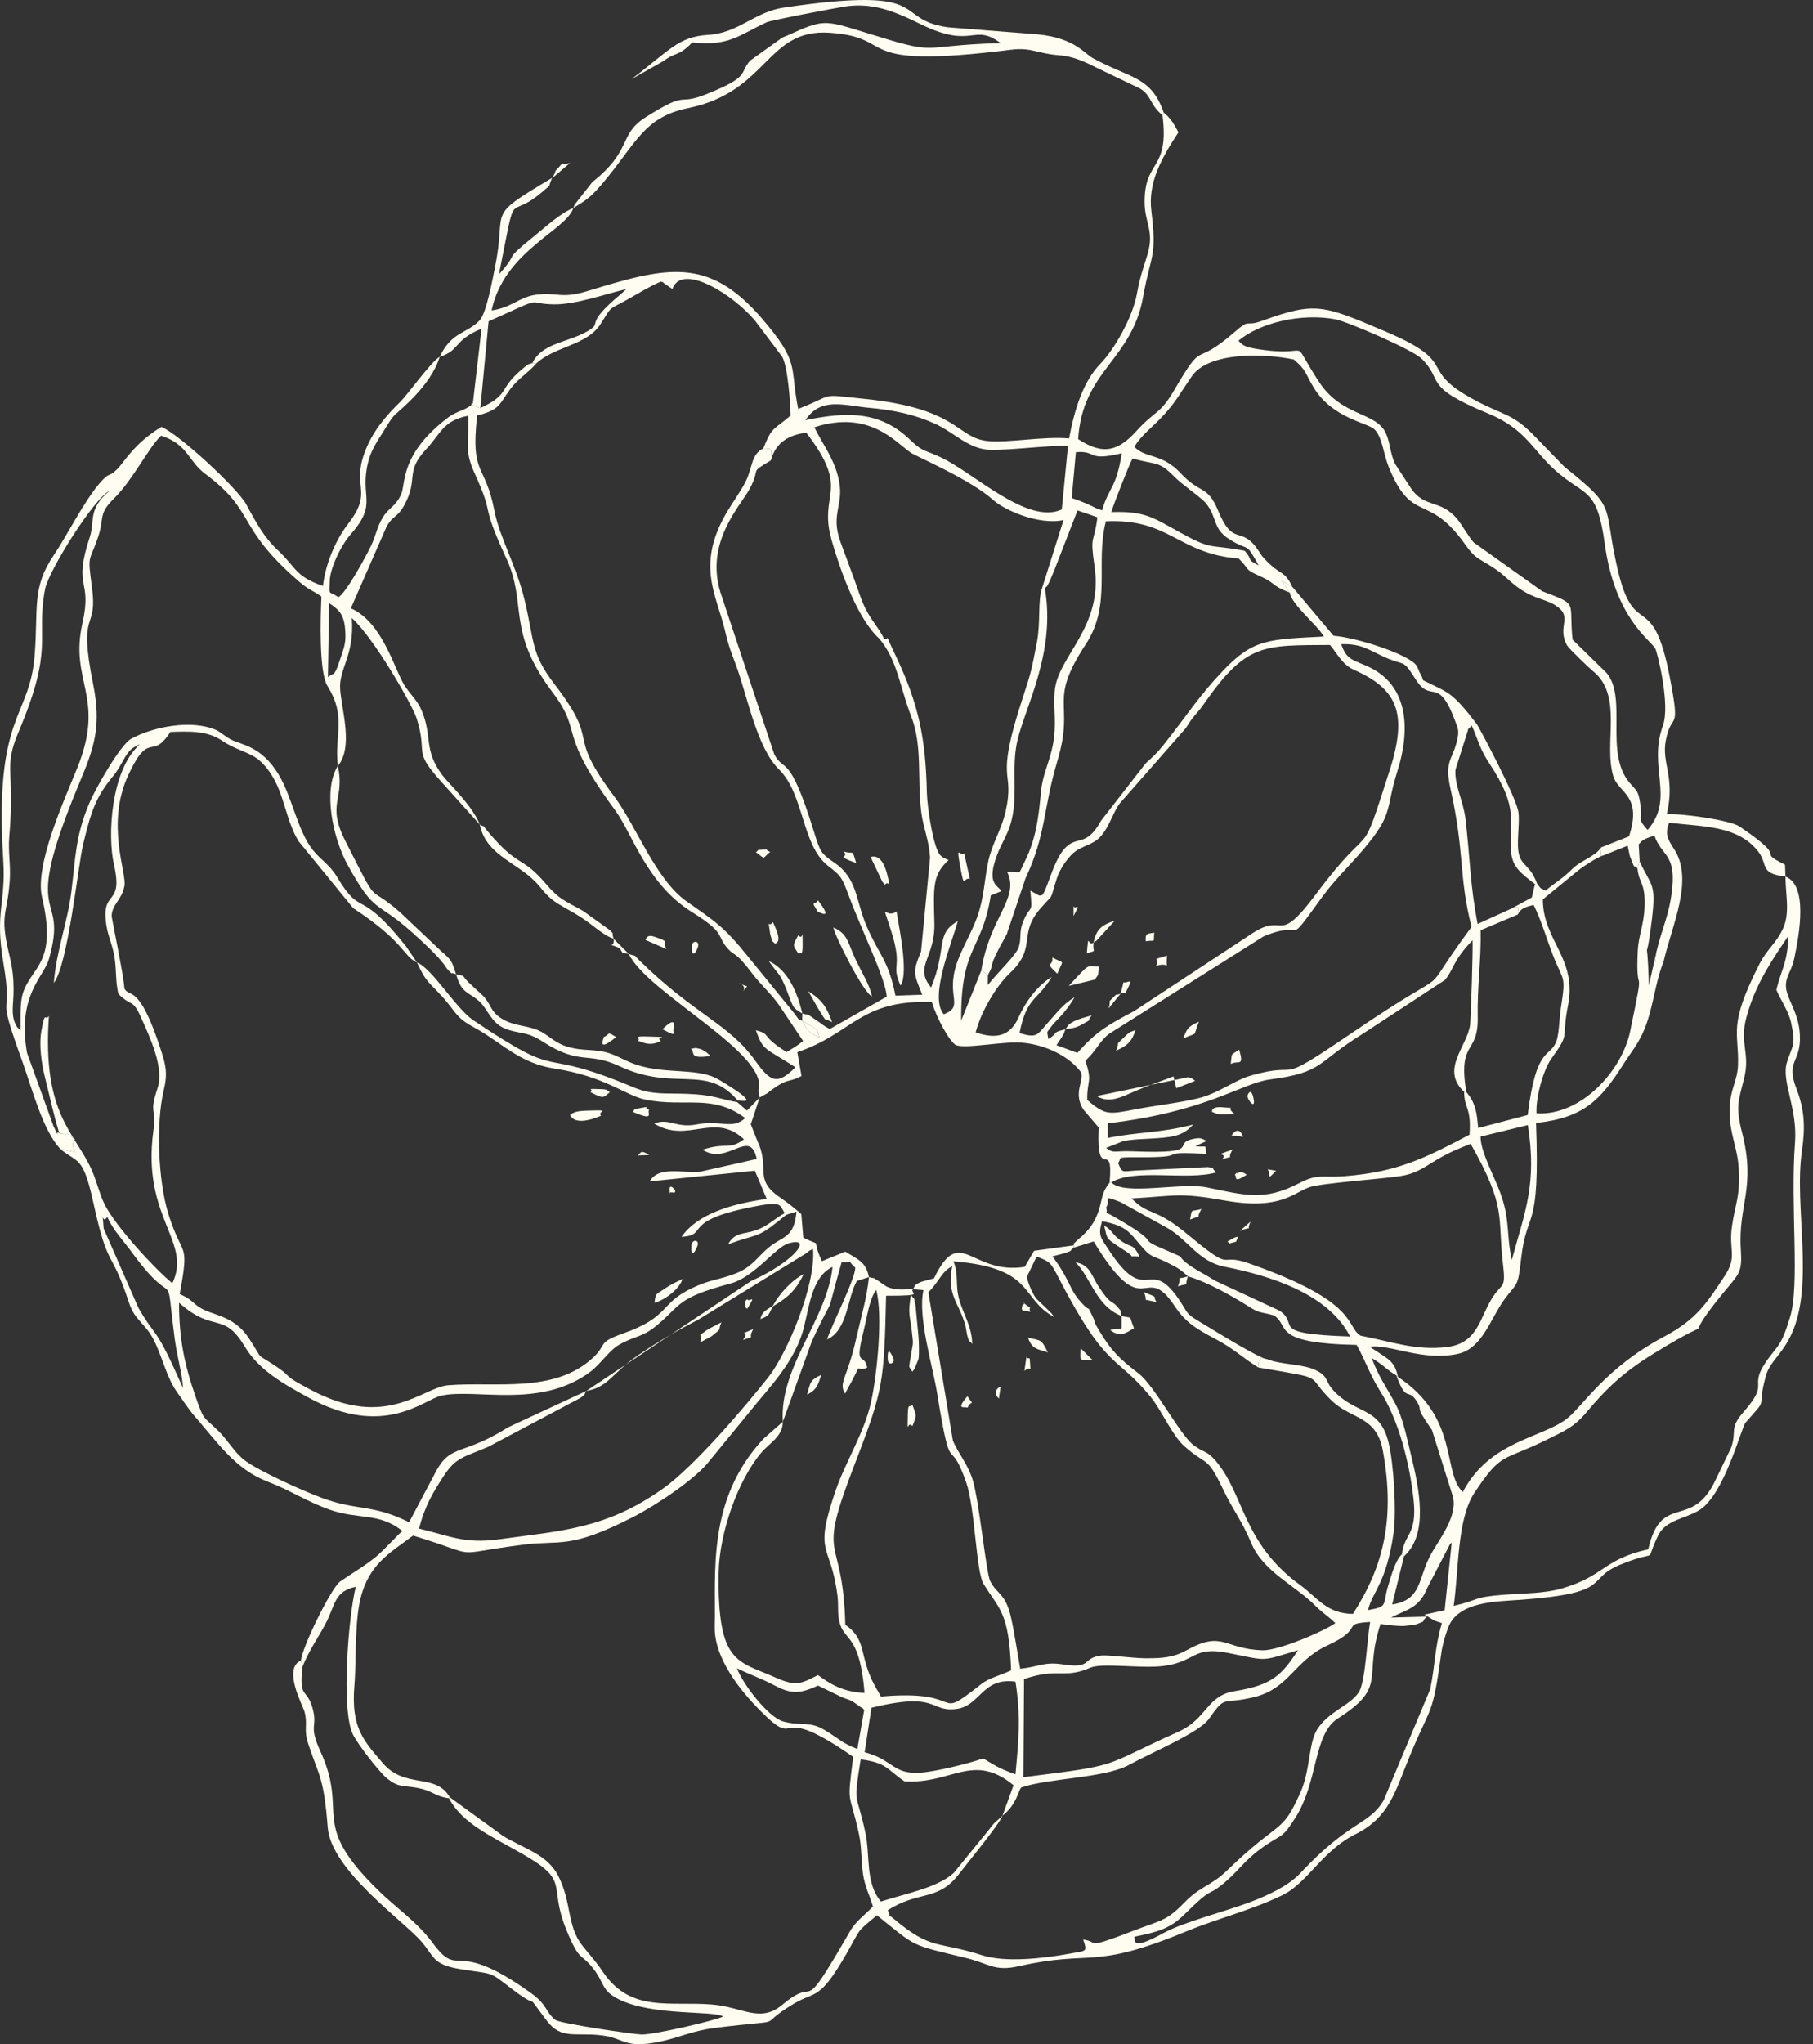 <svg width="197" height="222" viewBox="0 0 197 222" fill="none" xmlns="http://www.w3.org/2000/svg">
<rect x="0" y="0" width="197" height="222" fill="#333333" stroke="none"/>
<path fill-rule="evenodd" clip-rule="evenodd" d="M108.928 197.189L108.039 197.992C107.685 198.379 107.818 198.27 107.464 198.7L103.631 203.408C101.818 205.055 98.16 205.699 95.72 206.51C93.982 204.438 94.594 201.593 94.014 198.939C93.017 194.381 92.706 196.236 93.523 191.072C96.391 191.432 96.382 192.187 98.283 193.457C103.45 193.777 105.71 190.264 110.132 193.876L108.928 197.189ZM94.692 185.461C101.943 183.69 100.969 185.885 103.787 185.612C106.566 185.343 106.646 182.122 110.34 182.63C110.941 186.414 110.676 189.054 110.341 192.691C108.534 192.055 108.221 191.784 106.827 190.968C105.373 191.497 101.669 192.403 99.987 192.52C97.036 192.726 97.049 191.1 93.952 190.297L94.692 185.461ZM93.161 189.935C91.585 189.366 91.117 188.795 89.641 187.902C87.906 186.851 87.111 187.502 85.096 186.949C83.516 186.516 80.73 182.945 80.079 181.173C81.094 181.694 82.906 182.374 83.943 182.926C85.884 183.957 86.754 184.032 88.885 183.053L91.53 184.335C92.242 184.623 92.092 184.479 92.737 184.84L93.582 185.44C93.633 185.351 93.775 185.599 93.907 185.681L93.161 189.935ZM111.273 182.35C114.984 181.073 115.562 182.387 118.503 181.104C119.743 180.563 124.029 181.231 126.424 180.925C129.952 180.474 129.585 178.746 133.42 179.507C137.927 180.402 136.892 180.441 141.043 179.215C139.261 181.94 138.226 182.998 134.176 183.655C131.06 184.161 131.204 186.655 128.016 188.083C119.429 191.927 122.234 191.634 111.202 193.003L111.273 182.35ZM108.928 197.189C110.534 195.919 110.643 194.395 110.987 194.112C114.029 193.089 120.001 193.116 122.651 191.682C125.336 190.228 130.295 188.163 131.341 186.694C133.277 183.976 132.603 185.181 136.228 184.317C140.082 183.4 140.624 180.361 144.245 178.691C148.435 176.759 145.542 176.356 148.881 176.147C148.532 178.051 148.376 182.676 147.645 183.779C146.664 185.26 144.393 185.828 143.124 187.814C142.186 189.284 142.382 192.231 141.332 194.597C139.221 199.358 139.233 197.415 133.29 203.175C131.585 204.828 130.442 204.814 128.667 206.646C126.721 208.653 126.13 208.538 123.132 209.687C122.273 210.016 121.001 210.518 119.975 210.833C118.405 211.315 119.085 210.821 117.7 210.642C118.153 211.992 118.126 211.826 116.236 212.167C113.267 212.703 109.218 213.146 106.7 212.336C101.842 210.773 101.247 211.826 97.23 208.479C96.001 207.455 97.015 208.489 96.455 207.463C99.817 205.284 101.895 206.537 104.187 203.538C105.031 202.435 108.577 198.136 108.928 197.189ZM151.148 175.671C152.918 174.755 154.206 174.662 155.101 172.419L157.502 167.806C157.54 167.632 157.674 167.625 157.743 167.534L156.978 174.874L154.785 175.349L155.872 176.003C155.953 176.043 156.543 176.219 156.673 176.277C155.87 179.041 155.992 180.499 155.412 183.437L150.36 195.491C148.754 198.241 146.742 197.599 141.269 203.449C140.031 204.773 137.886 205.794 135.845 206.569C133.24 207.559 128.565 208.745 126.413 209.935C122.556 212.068 123.485 210.491 123.231 210.335C125.811 209.823 127.154 209.434 128.671 207.933C131.958 204.679 131.02 206.13 132.952 204.542C134.495 203.273 135.134 202.153 136.929 200.822C139.306 199.06 139.173 199.911 140.769 197.385C143.258 193.444 142.695 188.331 145.362 186.63C150.882 183.109 148.068 182.255 150.005 176.368C150.762 176.464 151.604 176.596 152.478 176.586C152.667 176.584 153.788 176.454 153.94 176.393C155.243 175.87 154.214 176.302 155.051 175.568L151.148 175.671ZM99.205 140.006L100.348 140.105C99.68 142.938 101.364 148.429 101.825 151.281C103.431 161.214 103.065 155.452 105 161.033C105.942 163.751 106.061 170.671 106.86 171.987C108.594 174.838 109.629 174.982 109.867 181.403C108.665 181.964 107.47 182.225 106.625 182.891C101.188 187.175 105.347 183.392 95.72 184.247C95.658 184.119 95.514 183.854 95.461 183.77C93.119 179.992 94.438 178.258 91.851 176.453C91.581 165.998 88.554 170.183 92.903 158.927C96.022 150.856 96.061 150.06 96.284 140.719C100.779 140.725 98.781 140.462 99.205 140.006ZM135.984 167.624C137.284 170.695 140.711 172.157 142.911 174.371C143.815 175.281 144.469 175.613 145.093 176.277C143.816 177.186 138.876 179.283 137.171 179.224C132.962 179.08 132.911 177.038 128.98 179.194C127.452 180.031 126.308 180.1 124.357 180.088C123.18 180.08 120.373 179.714 119.692 179.79C117.508 180.034 118.757 181.264 115.53 180.761C113.437 180.435 112.938 181.007 110.855 181.229C110.579 179.688 110.254 177.476 109.881 175.767C109.271 172.971 108.349 173.213 107.587 171.689C107.163 170.84 106.399 163.046 105.702 160.753C105.173 159.013 104.166 157.912 103.543 156.471L100.875 140.332C102.062 139.197 102.282 138.088 103.472 137.511C102.788 140.673 104.319 141.576 104.925 144.074C104.983 144.314 105.05 144.883 105.11 145.065C105.44 146.073 105.135 145.321 105.649 145.955C105.579 143.994 104.719 142.821 104.247 141.204C103.753 139.509 104.215 138.452 103.601 136.978C112.539 137.701 110.811 141.047 114.567 143.04C114.23 142.601 114.353 142.717 113.915 142.29L112.602 141.031C112.161 140.427 111.79 139.526 111.557 138.709L112.639 136.468C114.164 137.041 114.169 137.115 115.107 138.921C120.31 148.943 121.26 147.101 125.015 151.686C126.189 153.12 127.371 155.873 128.646 157.017C131.221 159.327 131.067 157.914 132.902 161.751C134.05 164.151 134.877 165.008 135.984 167.624ZM157.958 174.399C158.513 170.577 158.312 164.996 160.197 162.141C163.194 157.601 163.264 158.739 168.041 156.366C170.041 155.373 171.032 154.987 172.379 153.381C174.591 150.747 176.4 149.028 179.667 147.012C187.987 141.878 181.787 147.053 187.214 140.45C188.989 138.29 189.322 138.232 189.159 135.712C188.842 130.794 190.835 129.003 189.282 122.961C188.567 120.18 188.885 119.614 189.515 117.102C190.192 114.4 189.007 113.354 189.748 110.54C190.7 106.924 192.616 104.16 194.321 101.642C194.225 104.595 193.627 105.073 193.017 107.496C193.557 108.767 194.345 109.778 194.629 111.108C195.168 113.637 194.747 113.486 194.165 115.381C193.533 117.44 195.33 120.326 195.045 124.073C194.516 131.036 195.609 139.618 194.487 143.1C194.028 144.523 193.757 145.524 192.895 146.576C189.202 151.084 192.796 149.531 189.435 153.364C187.863 155.158 188.741 155.343 188.108 157.211L186.457 160.627C183.853 166.316 180.525 161.945 179.098 168.253C174.153 169.361 174.402 171.14 169.712 172.508C167.812 173.062 165.645 173.023 163.497 173.184C159.917 173.45 160.824 173.751 157.958 174.399ZM151.895 149.532L151.723 149.365C152.857 152.463 152.976 150.62 153.952 152.204C154.714 153.441 153.517 152.339 155.594 155.289L157.841 162.432C158.495 164.627 156.334 167.196 155.421 168.919C154.058 171.489 154.503 173.755 151.274 174.248L152.556 169.016L152.332 168.794C151.616 169.477 151.25 170.891 150.866 172.116C150.176 174.32 150.948 174.456 148.648 174.858C149.124 172.848 150.647 171.961 151.427 166.465C151.752 164.177 151.448 158.929 150.876 156.64C149.946 152.926 147.675 153.59 145.322 151.44C143.752 150.006 144.572 149.531 142.85 148.75C141.646 148.205 139.807 148.207 138.288 147.814C137.262 147.542 136.734 147.037 136.734 148.513C144.503 149.85 141.634 149.145 144.683 152.094C146.855 154.194 149.563 153.716 150.261 157.546C151.604 164.916 150.356 170.077 147.007 175.274C144.114 175.231 143.17 173.509 141.293 172.15C135.004 167.595 135.236 162.355 132.115 158.671C131.073 157.442 130.887 157.862 129.654 156.909C128.162 155.756 125.48 150.515 123.718 149.159C121.63 147.554 120.758 146.717 119.418 144.479C118.697 143.275 119.186 143.932 118.741 143.009C118.045 141.565 118.53 142.514 117.787 141.763C116.024 139.979 116.637 139.553 114.36 136.442C114.695 136.356 115.693 136.108 115.82 136.057C116.7 135.702 116.071 135.982 116.654 135.501L116.651 135.251L112.361 135.839L111.348 137.582C105.481 138.495 104.358 132.887 101.492 138.821C101.098 138.954 100.246 139.147 100.092 139.215C99.222 139.601 99.5 139.575 99.205 140.006C98.269 140.007 97.384 140.18 96.368 139.738C96.31 139.712 95.34 139.039 95.338 139.038C94.455 138.536 95.5 138.987 94.417 138.695C94.219 140.869 93.539 143.105 93.028 145.397C92.069 149.703 91.084 150.122 91.821 151.348C94.195 147.1 92.485 149.238 94.23 148.529C93.913 146.761 92.773 148.775 93.851 144.493C94.257 142.882 94.441 141.137 95.205 140.083C95.958 142.744 95.306 149.222 94.667 152.184C93.934 155.589 91.892 158.681 90.771 161.956C88.343 169.05 90.277 167.478 91.001 173.312C91.143 174.454 90.942 175.378 91.306 176.467C91.879 178.183 93.437 177.7 93.944 183.853C91.567 183.758 90.138 182.834 88.885 181.917C87.083 182.812 86.55 183.208 84.258 182.178C80.183 180.349 77.914 180.782 78.094 170.72C78.168 166.56 80.145 160.773 82.743 157.736C83.612 156.722 85.069 155.983 85.064 154.4L82.958 156.253C76.749 162.921 77.81 170.862 77.662 176.617C77.571 180.131 80.551 183.726 82.695 185.866C87.141 190.303 83.74 184.537 92.709 190.802C92.007 196.319 92.275 194.323 93.329 199.16C93.644 200.607 93.567 202.027 93.766 203.465C93.96 204.871 94.491 205.813 94.85 207.036C94.013 207.949 93 208.631 92.389 209.691C86.576 219.774 89.164 214.23 85.037 217.698C82.579 219.763 80.743 217.967 77.361 217.692C72.761 217.317 68.554 218.614 65.53 214.172C64.61 212.82 64.12 212.36 63.269 211.281C61.581 209.142 62.127 206.541 60.642 203.692C59.433 201.373 57.048 200.833 54.669 199.389L48.871 195.181L48.79 195.297C50.189 197.996 53.401 199.426 56.63 201.258C62.127 204.377 59.481 204.579 61.554 209.612C62.978 213.067 63.058 212.062 64.34 213.633C65.755 215.365 65.268 216.154 67.256 217.136C70.965 218.968 77.509 218.323 78.574 218.997C77.797 219.414 71.099 220.978 69.715 220.948C68.821 220.928 60.825 219.756 60.336 219.361C59.259 218.491 59.509 217.747 57.688 216.441C49.044 210.239 50.088 215.179 46.964 210.938C45.385 208.795 43.072 207.198 41.29 205.476C33.386 197.842 38.001 197.159 34.812 190.193C33.461 187.243 34.562 187.643 33.959 185.499C33.317 183.219 32.464 184.628 32.875 180.978L32.709 180.333C30.679 181.193 32.899 185.19 33.087 185.889C33.466 187.292 32.969 187.8 33.484 189.359C34.685 192.995 35.17 192.907 35.612 198.479C35.98 203.113 43.903 208.654 45.783 210.847C47.231 212.537 46.995 213.349 50.026 213.847C53.791 214.466 53.014 214.002 55.595 215.979C59.181 218.727 56.636 215.779 59.414 219.454C60.992 221.543 62.548 220.689 65.408 221.045C67.872 221.351 67.835 222.506 71.598 221.745C73.932 221.273 75.106 220.552 77.736 220.227C86.35 219.162 81.697 220.341 86.226 217.625C88.647 216.173 88.97 217.385 91.952 212.219C93.606 209.353 92.947 209.927 95.293 208.005C99.745 211.577 98.821 211.135 105.013 212.647C107.52 213.259 108.014 214.137 110.749 213.52C118.77 211.71 118.57 214.008 128.811 209.787C132.443 208.29 135.941 207.472 139.357 205.812C142.093 204.481 143.656 201.003 147.265 199.207C151 197.348 151.569 194.603 153.223 190.615C155.539 185.026 155.637 186.556 156.61 179.548C156.743 178.593 157.037 177.606 157.356 176.765C158.449 173.879 162.617 173.935 165.357 173.731C175.447 172.981 172.14 171.516 176.096 169.905C180.615 168.064 178.517 170.142 180.179 166.74C181.01 165.039 183.146 164.946 184.681 163.982C187.384 162.285 189.216 155 189.679 154.48C192.368 151.453 190.773 153.403 191.882 149.412C192.311 147.869 193.642 147.104 194.658 144.901C197.189 139.417 194.916 131.014 195.795 125.012C196.165 122.485 196.104 120.57 195.206 118.251C193.985 115.095 195.72 115.488 195.574 112.395C195.444 109.64 193.864 108.304 194.074 106.717C194.189 105.853 194.7 105.321 194.96 104.098C195.535 101.386 196.463 96.152 194.011 95.196C193.989 96.996 194.544 99.124 193.738 100.85C192.973 102.489 192.01 103.053 191.166 104.719C187.754 111.455 188.947 111.971 188.852 115.62C188.799 117.642 187.723 118.493 187.974 121.583C188.139 123.616 188.844 124.868 188.941 127.14C189.066 130.045 188.566 130.663 188.202 133.111C187.802 135.803 188.815 136.403 187.428 138.525C185.413 141.609 184.27 143.324 180.82 145.158C174.317 148.615 171.899 152.873 170.157 154.148C167.332 156.216 161.798 156.559 158.947 162.042C156.695 159.916 158.599 153.964 151.895 149.532Z" fill="#FFFDF1"/>
<path fill-rule="evenodd" clip-rule="evenodd" d="M87.165 110.87C87.308 110.961 88.302 111.503 88.305 111.506C89.068 112.196 88.661 111.609 89.038 112.682C87.861 112.091 87.807 112.013 87.165 110.87ZM115.768 111.785C114.102 112.181 115.091 112.17 113.905 112.838C113.778 111.811 113.653 112.315 114.23 111.488C114.654 110.88 115.707 110.123 116.762 108.3C115.472 109.075 114.884 109.938 113.826 111.108C112.683 112.372 112.755 112.784 110.781 112.196C111.564 108.215 112.726 108.721 114.276 106.105C112.699 107.064 111.432 108.794 110.671 110.503C109.749 112.574 108.181 112.87 106.02 112.114C106.592 109.858 108.284 107.035 109.728 105.687C112.715 102.899 110.582 101.529 113.008 98.712C114.67 96.783 113.957 98.118 114.836 95.385C115.175 94.33 116.144 92.92 116.924 92.412C118.147 91.616 119.045 91.734 119.997 90.325C120.644 89.368 121.077 88.051 121.657 87.268L128.843 79.085C129.386 78.301 129.203 78.433 129.908 77.593C130.446 76.951 130.366 77.094 130.845 76.406C135.443 69.804 137.281 70.094 144.516 70.042C145.255 70.897 145.82 72.166 147.132 72.748C151.815 74.825 153.011 77.42 150.987 83.704C147.527 94.447 149.557 88.327 142.993 97.105C138.687 102.863 139.713 98.998 136.118 101.335L123.247 109.8C120.109 111.452 119.06 112.117 117.066 114.343L114.796 113.508C114.818 113.474 115.364 112.65 115.368 112.643C115.772 111.953 115.514 112.423 115.768 111.785ZM117.931 115.186C119.063 114.203 119.518 112.994 120.545 112.254L137.321 101.678C142.209 99.693 139.358 103.31 143.705 97.362C145.306 95.172 147.09 93.629 148.843 91.402C151.351 88.218 150.604 87.642 151.854 83.704C153.195 79.48 153.239 74.338 148.445 72.297C146.809 71.601 146.283 71.534 145.734 69.952C147.914 69.91 148.557 70.488 150.292 71.289C152.817 72.454 152.322 71.413 153.819 73.772C155.563 76.519 156.244 73.226 158.151 78.391C158.45 79.199 158.562 79.379 158.326 80.411C157.829 82.582 156.915 82.587 157.614 85.682C159.173 92.59 158.482 95.154 159.898 100.661C153.233 109.666 159.474 103.629 146.929 112.157C137.884 118.306 141.997 115.043 135.805 116.84C134.184 117.31 132.359 118.759 130.192 119.277C128.002 119.801 125.508 120.062 123.266 120.494C120.489 121.029 120.083 121.133 118.14 119.458C118.096 117.239 118.745 117.606 117.931 115.186ZM37.022 71.409C36.952 71.624 36.621 72.599 36.545 72.727C35.82 73.956 36.836 72.65 35.63 73.527L35.765 65.504C36.984 66.325 37.505 66.842 37.534 69.049C37.547 70.001 37.273 70.647 37.022 71.409ZM2.229 111.906C1.971 111.588 1.885 111.712 1.616 111.069C1.214 110.111 1.446 108.992 1.467 107.929C1.501 106.184 1.366 105.185 0.983 103.582C-0.073 99.17 0.816 99.403 1.063 95.546C1.169 93.909 0.867 92.48 1.008 90.848C1.637 83.581 0.343 83.458 1.991 79.554C5.957 70.16 3.876 69.562 4.887 64.024C5.256 62.004 10.229 54.086 11.925 53.291C9.51 55.273 10.334 56.562 9.762 58.299C7.857 64.091 10.084 62.733 8.95 67.725C7.519 74.031 11.527 75.668 8.387 83.423C6.976 86.908 3.752 93.966 4.565 97.425C6.278 104.72 3.391 104.946 2.479 107.9C2.137 109.007 2.26 110.622 2.229 111.906ZM6.539 124.767C9.553 125.436 7.214 125.02 8.141 123.732C6.411 122.53 8.186 123.475 6.446 123.068C5.95 122.664 6.62 123.95 5.815 122.308L2.933 114.333C1.842 108.058 4.751 106.142 5.319 104.15C7.564 96.274 1.895 101.089 8.666 84.934C10.237 81.187 11.042 78.872 10.116 74.282C8.418 65.861 10.662 68.749 9.985 63.738C9.492 60.086 9.697 61.149 10.652 58.343C11.396 56.158 10.604 55.884 12.425 54.095C14.417 52.137 16.149 48.61 17.504 47.311C20.428 48.255 20.441 50.085 22.311 51.474C27.897 55.622 25.541 57.133 32.455 63.125C33.57 64.091 33.921 64.083 34.924 64.781C34.824 67.133 34.649 72.994 35.579 74.492C37.685 77.885 36.314 79.714 36.707 83.184C38.409 81.162 37.142 77.19 36.964 74.893C36.786 72.594 38.53 71.269 38.228 67.119C40.628 69.27 44.83 76.594 45.279 78.037C46.522 82.036 44.786 81.38 47.891 84.831L52.133 89.543C51.354 87.508 48.721 85.055 48.089 84.216C45.961 81.393 47.048 80.065 45.794 77.106C45.342 76.041 44.565 75.428 43.894 74.334C42.831 72.599 41.53 67.539 38.123 66.066L42.007 57.183C42.696 55.958 43.168 56.247 43.93 54.861C45.533 51.945 43.914 51.323 46.357 48.728C47.866 47.125 48.141 45.661 50.886 45.151C50.988 47.961 50.415 48.85 51.526 51.294C53.946 56.614 51.977 54.047 55.017 60.638C57.342 65.683 54.952 68.443 60.071 75.229C63.437 79.691 60.377 79.215 66.878 88.05C68.698 90.523 70.269 95.976 75.148 99.027C79.047 101.465 77.718 101.527 79.129 103.07C79.898 103.912 79.849 103.235 81.704 105.68C82.708 107.004 83.804 107.929 84.654 109.156L87.265 113.05C86.542 113.654 85.928 113.968 85.468 114.252C82.498 112.392 83.901 112.361 82.134 111.883C82.915 114.122 83.04 113.734 86.433 115.902C84.488 117.845 83.743 117.551 82.068 115.198C79.185 111.15 75.596 110.303 69.453 104.28C68.708 103.55 69.331 103.95 68.335 103.611C70.305 107.837 83.796 114.505 82.394 118.458L82.546 119.19L83.389 118.724C83.453 118.677 83.558 118.578 83.627 118.526C85.733 116.952 85.541 117.671 87.094 116.851L86.634 114.266C92.695 112.232 93.381 108.563 101.256 108.816C101.779 110.606 103.197 113.138 103.872 113.503C105.014 113.921 109.082 113.056 111.079 113.235C113.834 113.482 116.316 114.853 117.478 116.468C117.794 117.416 116.579 118.699 117.719 120.498L119.381 122.449C119.106 128.707 121.012 123.378 120.569 128.427L120.763 128.414C123.213 126.848 129.039 128.25 132.178 127.317C131.238 126.577 132.59 126.983 131.242 126.746L123.89 127.099C121.869 127.159 122.013 127.554 121.489 126.293C121.968 125.764 121.085 125.666 123.457 125.682C130.075 125.727 124.851 124.992 131.076 125.309C130.895 124.163 131.308 124.647 129.883 124.474L131.12 123.907C130.617 123.694 130.558 123.53 129.873 123.646C126.974 124.139 131.148 125.358 123.052 125.032C121.021 124.95 121.06 125.323 120.186 124.662L122.029 123.938C122.958 123.738 123.602 123.733 124.774 123.668C127.264 123.53 128.469 123.451 129.646 122.13C125.983 123.075 123.756 122.909 120.387 123.578L120.372 121.996C131.134 120.737 134.891 117.637 138.011 117.226C143.87 116.454 142.97 115.432 147.965 112.346L157.019 106.419C158.016 105.199 157.82 104.372 160.005 102.113C160.074 102.746 159.825 110.631 159.736 111.311C159.425 113.668 156.478 116.138 159.093 118.576L159.33 118.602C158.386 112.899 160.645 114.59 160.569 110.505C160.504 107.032 160.95 104.338 160.885 101.026L164.926 99.315C164.926 98.283 165.188 98.469 164.197 98.689L160.56 100.343C159.727 96.061 159.737 93.136 159.239 88.948C158.998 86.924 158.033 85.293 158.15 83.598L159.363 79.756C159.762 78.577 159.207 79.649 159.919 78.798C160.588 80.291 160.779 81.312 161.797 82.848C165.217 88.008 163.869 89.148 164.194 92.522C164.347 94.114 165.127 94.742 166.787 96.01L167.021 95.96C166.25 93.941 165.423 94.07 165.075 92.869C164.73 91.681 165.154 89.652 164.998 88.258C164.816 86.623 160.666 78.899 160.469 78.641C157.869 75.224 157.348 75.225 155.435 74.265C154.123 73.606 154.899 74.133 154.361 73.224C154.205 72.96 154.149 72.711 153.941 72.333C153.272 71.117 147.399 69.224 144.902 69.044L140.417 63.725L139.274 63.084L140.148 64.363C140.339 65.67 143.151 67.889 143.855 69.127C137.807 69.439 136.171 69.379 132.861 72.873C130.177 75.706 129.028 77.641 126.4 80.934C125.748 81.749 125.284 82.184 124.499 82.885L119.636 89.133C117.964 92.194 116.978 90.564 115.557 92.299C114.291 93.846 113.641 97.296 113.113 97.246C113.086 97.243 112.951 97.265 112.919 97.258L111.952 96.725C112.22 99.389 112.016 98.122 111.22 99.978C110.687 101.22 111.024 101.644 110.732 102.755C110.496 103.657 108.753 105.236 107.336 106.971L107.345 105.885L106.629 105.391L104.442 110.846C104.368 102.663 106.698 103.355 107.656 97.243C107.722 97.207 107.837 97.171 107.867 97.16C107.896 97.149 108.038 97.095 108.071 97.082L108.809 96.775C108.422 96.125 107.125 96.017 108.375 92.762C108.809 91.63 109.427 90.746 109.806 89.488C110.688 86.559 109.849 83.391 110.55 80.424C111.437 76.669 114.731 70.824 113.537 63.902L113.216 63.919C112.759 65.212 113.077 67.666 112.676 69.713C112.106 72.626 112.086 72.894 111.196 75.585C107.904 85.54 110.382 83.237 109.251 88.209C108.833 90.045 107.794 91.642 107.391 93.52C106.94 95.618 106.954 97.451 106.173 99.613C105.544 101.357 104.469 103.078 103.944 104.679C102.749 108.317 104.829 109.258 102.556 110.151C100.94 108.337 103.367 102.57 104.077 100.041C101.592 101.416 102.945 102.931 101.173 107.249C99.26 104.938 101.638 104.052 101.53 100.229C101.416 96.153 101.357 94.991 103.077 93.398C102.986 93.358 102.849 93.314 102.801 93.287C102.752 93.259 102.588 93.183 102.535 93.151C102.481 93.119 102.33 93.012 102.282 92.981C101.441 92.441 100.75 87.61 100.716 86.139C100.583 80.257 99.859 76.527 97.35 71.265C95.873 68.169 96.81 69.738 96.043 69.325L95.56 69.373C97.547 71.758 97.785 74.658 99 77.77C100.278 81.043 99.637 84.596 100.11 88.241C100.325 89.901 100.923 91.143 101.062 93.117L100.083 103.326C99.123 105.665 99.288 105.706 100.209 108.028L97.298 108.133C96.535 104.235 95.53 103.756 94.152 100.549C92.977 97.816 93.178 95.42 90.721 93.732C89.234 92.711 89.132 92.554 88.463 90.386C85.747 81.58 85.238 83.997 84.134 81.922L78.266 64.289C76.626 58.838 80.418 55.015 81.477 53.052C82.76 50.671 81.263 51.489 83.757 50.006C83.757 48.61 84.089 48.769 82.945 48.7C81.606 49.357 81.821 50.65 81.045 52.251C80.59 53.192 79.684 54.468 79.107 55.415C75.536 61.279 77.856 64.592 78.765 68.436C79.215 70.338 79.414 70.713 80.007 72.328C81.209 75.601 82.231 81.183 84.638 83.551C87.406 86.275 87.091 91.769 89.965 94.023C91.33 95.094 91.453 95.17 92.228 97.273C93.593 100.972 96.234 106.259 96.352 108.237L90.167 111.752C89.278 111.294 89.407 111.253 88.611 110.731C87.211 109.811 88.234 110.365 87.188 110.071L87.165 110.87C86.485 110.448 87.145 111.177 86.33 110.08L81.335 103.953C78.6 100.538 77.623 100.025 74.584 97.874C71.226 95.496 69.121 89.67 66.744 86.498C61.211 79.114 65.526 81.16 60.201 74.234C57.666 70.936 58.075 69.599 56.989 65.113C56.089 61.397 54.276 58.355 53.717 55.446C52.716 50.239 51.101 51.733 51.848 45.121C54.267 44.522 54.206 43.977 55.367 42.362C56.287 41.083 57.336 40.572 58.278 39.466L57.853 39.42C57.218 39.674 57.644 39.346 56.848 39.997C54.046 42.289 55.523 42.764 52.197 44.315C52.059 44.266 51.865 44.21 51.784 44.174C51.725 44.147 51.546 44.072 51.492 44.046C51.033 43.827 51.202 43.84 51.376 43.84C50.564 44.622 49.707 44.558 48.6 45.408C43.414 49.391 44.117 52.523 43.583 53.694C42.961 55.057 42.24 55.092 41.535 56.291C40.949 57.288 40.845 58.178 40.293 59.322C39.733 60.481 37.596 64.421 36.766 64.862C35.659 64.061 35.787 64.865 35.83 63.09C35.863 61.756 36.995 59.288 38.116 58.015C41.144 54.577 39.002 54.056 40.027 50.081C40.352 48.819 41.092 47.771 41.758 46.701C42.051 46.232 42.449 45.552 42.79 45.167C43.21 44.693 46.782 42.021 47.777 38.747C46.843 39.266 44.329 42.824 43.445 43.687C41.915 45.182 40.429 46.894 39.585 49.236C38.237 52.979 40.56 53.376 37.834 56.878C36.605 58.458 35.391 61.018 35.089 63.641C32.021 62.575 32.166 61.592 30.213 59.777C28.682 58.355 27.842 56.778 26.74 54.748C25.826 53.065 19.538 47.207 17.542 46.358C14.53 48.176 13.458 50.257 12.718 50.971C11.669 51.983 12.016 51.106 10.814 52.498C9.129 54.449 7.282 58.167 5.823 60.323C3.431 63.856 4.164 66.073 3.765 71.177C3.223 78.091 -0.65 77.491 0.354 93.399C0.653 98.126 -0.584 98.975 0.365 104.564C1.526 111.408 -0.638 106.765 2.441 115.32C3.523 118.326 4.618 122.675 6.539 124.767Z" fill="#FFFDF1"/>
<path fill-rule="evenodd" clip-rule="evenodd" d="M131.037 54.656C132.304 56.218 131.737 57.402 133.567 58.555C135.844 59.99 135.284 58.707 136.766 61.405C135.268 60.596 136.319 61.071 135.246 59.812C131.093 59.034 131.87 59.844 127.988 57.697C125.254 56.184 124.364 55.497 120.753 55.612C121.029 54.704 122.669 50.508 123.063 49.785C125.665 50.546 125.836 49.991 127.565 51.733C128.544 52.719 130.524 54.022 131.037 54.656ZM116.904 49.109C119.282 48.905 117.987 50.156 121.893 49.227C121.284 53.099 120.499 52.855 119.753 55.422C118.55 55.012 119.326 55.249 118.118 54.723C117.755 54.566 117.523 54.483 117.192 54.347L116.452 54.085L116.904 49.109ZM116.049 48.41L115.373 55.328C111.649 57.036 105.881 51.4 102.25 49.679C100.559 48.877 100.233 49.076 98.981 47.847C95.678 44.605 92.058 44.699 87.519 45.623C89.2 43.08 91.679 44.037 94.447 44.287C97.161 44.532 99.464 45.037 101.642 46.039C103.779 47.023 105.292 48.83 107.675 48.857C109.934 48.883 113.351 48.409 116.049 48.41ZM134.571 37.007C136.872 35.055 141.416 33.971 145.131 34.683C146.408 34.928 153.459 37.96 154.463 38.944C156.958 41.389 154.439 41.914 161.7 44.905C165.865 46.621 166.526 48.933 169.122 51.195C172.286 53.95 173.532 52.928 174.368 59.032C175.488 67.198 179.337 69.472 179.868 70.448C180.075 70.829 181.518 76.533 180.687 78.818C179.032 83.367 182.032 86.661 179.027 90.138C177.87 88.794 178.537 89.452 178.241 87.384C178.03 85.906 177.902 85.962 177.114 85.058C174.266 81.796 176.879 75.863 174.575 73.084L170.88 69.475C170.407 65.238 171.667 65.753 167.588 64.22L160.125 58.903C159.63 58.367 158.834 56.961 158.361 56.39C156.493 54.142 154.779 55.267 153.267 52.955L151.579 50.363C151.011 49.099 151.074 48.12 150.592 47.056C149.527 44.703 145.827 45.285 143.339 41.494C139.803 36.105 143.121 39.012 136.374 37.865C134.95 37.623 134.892 37.294 134.571 37.007ZM126.316 12.513C127.09 18.664 124.313 17.239 124.373 22.051C124.4 24.178 125.41 25.085 124.721 27.508C124.287 29.035 123.919 29.79 123.539 31.889C123.06 34.539 121.046 37.989 119.571 39.502C117.717 41.403 116.774 44.373 116.165 47.612C113.306 47.369 109.635 48.113 107.358 47.9C103.89 47.576 104.32 44.392 93.999 43.323C88.785 42.783 90.918 42.779 86.732 44.408C85.776 39.691 87.003 39.488 82.778 34.574C76.947 27.794 72.381 29 63.852 31.603C60.894 32.505 60.607 31.693 58.199 32.015C56.423 32.252 55.554 33.431 53.416 33.711C54.773 27.249 61.58 25 62.293 22.589C60.778 23.233 59.315 24.621 57.949 25.724C54.444 28.554 56.599 27.171 54.217 29.787C56.252 19.633 54.94 24.277 58.972 20.797C60.106 19.818 59.428 20.544 59.999 19.314C52.589 23.737 55.103 22.447 53.824 28.811C53.557 30.143 52.875 34.016 52.098 34.816C50.688 36.268 49.065 36.017 47.777 38.748C50.03 38.052 49.198 37.002 52.326 35.694L51.377 43.84C51.202 43.84 51.033 43.827 51.493 44.046C51.547 44.072 51.726 44.147 51.785 44.174C51.866 44.21 52.06 44.267 52.197 44.315L53.089 34.898C59.618 31.955 56.915 33.006 60.178 33.054C62.601 33.089 65.915 31.881 68.057 31.395C67.972 31.472 67.862 31.578 67.804 31.628C67.747 31.677 67.625 31.796 67.554 31.855C63.049 35.602 65.829 34.9 63.63 36.086C61.521 37.224 58.862 37.307 57.853 39.42L58.278 39.466C60.303 37.59 63.781 37.525 65.26 35.19C66.56 33.138 66.005 33.737 68.18 32.526C69.297 31.904 70.498 31.14 71.798 30.586C71.895 30.634 72.053 30.59 72.093 30.723L73.063 31.387C74.065 28.474 79.68 31.972 82.068 34.859L85.001 38.754C85.622 39.925 85.872 43.758 85.911 45.124C84.084 46.706 83.881 46.285 82.946 48.7C84.09 48.769 83.757 48.61 83.757 50.006C84.332 47.92 85.855 47.225 87.605 46.986C92.508 53.343 88.892 53.479 90.349 58.601C91.474 62.557 93.347 67.4 95.56 69.373L96.043 69.325C95.158 67.595 94.303 67.147 93.406 64.564C92.731 62.618 91.97 60.617 91.35 58.928C90.112 55.555 91.938 54.852 91.019 51.587C90.433 49.504 89.32 48.12 88.487 46.399C94.439 44.483 97.263 47.98 98.956 49.161C99.516 49.551 105.474 52.081 107.914 54.296C109.11 55.383 112.844 57.061 115.564 56.478L113.217 63.919L113.538 63.902C113.86 63.496 113.595 64.059 114.085 63.065C114.111 63.013 114.523 62.009 114.594 61.843L117.082 55.432L119.245 56.177C118.863 59.189 118.409 57.923 118.939 61.574C119.893 68.152 114.903 71.273 114.607 75.055C114.438 77.214 114.865 78.616 114.393 80.95C113.978 83.009 113.283 84.043 113.096 86.134C112.875 88.616 112.567 91.076 111.45 93.344C110.481 95.31 111.189 94.578 109.45 94.713C110.812 97.586 107.534 99.585 106.629 105.391L107.345 105.885C108.201 104.394 107.107 105.503 109.282 101.664C109.318 101.601 109.383 101.483 109.411 101.422C109.435 101.368 109.462 101.246 109.479 101.194L111.426 95.404C113.696 90.579 113.326 87.873 114.904 82.605C116.841 76.135 113.76 76.39 117.992 69.945C120.838 65.609 118.983 61.182 120.166 56.614C127.098 56.281 128.01 60.149 134.597 60.652C135.897 61.955 135.159 61.779 136.804 62.522C138.856 63.449 137.946 63.501 140.149 64.364L139.275 63.084L140.417 63.725C139.554 61.882 139.194 62.599 137.396 60.691C136.993 60.263 136.978 60.09 136.501 59.458C134.753 57.139 133.965 59.339 132.37 55.483C131.183 52.613 130.47 53.728 128.311 51.415C126.212 49.167 124.585 49.858 123.271 48.542C123.831 47.419 125.376 46.253 126.442 45.087C127.796 43.607 128.269 42.642 129.499 40.864C131.331 38.215 137.277 38.356 140.578 39.038C141.965 40.202 141.82 40.562 142.745 42.088C144.765 45.419 148.542 45.884 149.33 46.611C150.186 47.401 150.335 49.311 150.861 50.623C153.424 57.014 155.121 53.413 159.139 59.035C160.293 60.648 160.406 60.478 162.139 61.567C163.505 62.425 163.998 63.183 165.248 64.016C166.793 65.047 167.976 65.072 169.035 65.757C171.016 67.038 169.11 67.998 170.28 70.098C170.47 70.438 172.732 72.599 173.074 72.871C176.425 75.545 174.204 80.709 175.308 84.322C175.857 86.12 178.496 86.372 177.002 90.835L173.992 92.024C173.992 93.129 173.637 93.096 174.532 92.777L176.858 91.844C176.935 92.136 177.065 92.888 177.104 92.986C177.82 94.782 177.352 93.683 177.924 94.31L178.166 93.553L178.059 91.691C178.568 91.239 178.175 91.431 178.898 91.051C178.902 91.049 179.707 90.756 179.761 90.736C180.526 92.957 182.063 92.694 181.71 96.391C181.436 99.263 180.62 100.698 179.988 103.352C179.737 105.316 179.764 103.912 180.749 104.494C181.615 100.593 184.109 95.595 181.908 92.217C181.171 91.087 180.893 90.562 181.367 89.346C184.972 89.792 188.815 89.614 191.048 92.477C192.145 93.883 191.127 94.865 194.012 95.196L193.958 93.907C190.501 92.169 194.824 93.703 189.023 89.763C187.984 89.057 182.649 88.308 181.106 88.432C182.056 84.423 180.53 82.904 181.001 80.426C181.639 77.073 182.67 79.895 181.422 73.463C179.565 63.886 177.631 69.573 175.829 62.065C174.071 54.742 175.972 55.448 170.016 50.727L166.856 47.472C164.34 44.846 163.516 45.204 160.227 43.439C153.819 40.002 158.819 39.511 150.566 36.013C143.801 33.145 142.983 32.719 137.148 34.84C135.163 35.562 135.97 34.478 134.109 36.096C129.457 40.143 131.003 36.54 127.572 42.396C126.008 45.064 125.539 44.539 123.476 46.816C121.603 48.883 119.945 49.545 117.152 47.688C117.621 40.217 122.964 39.186 124.212 32.225C125.051 27.547 125.732 27.991 125.107 22.919C124.729 19.847 126.149 17.281 128.048 14.365C127.645 13.647 127.28 12.886 126.449 12.227L126.316 12.513Z" fill="#FFFDF1"/>
<path fill-rule="evenodd" clip-rule="evenodd" d="M63.712 151.058C66.178 150.621 66.382 149.173 69.499 147.072C71.706 145.583 73.601 144.487 75.944 143.273L87.617 136.099C88.195 135.659 87.702 135.952 88.346 135.64C88.664 139.625 85.498 147.012 83.502 149.55C81.021 152.705 75.483 159.198 72.102 161.619C65.853 166.091 60.858 166.241 54.248 167.167C50.466 167.697 48.819 166.783 45.529 166.004C46.202 163.445 47.086 162.04 48.187 160.331C49.535 158.24 50.404 158.263 53.059 157.119L63.117 151.788C63.819 151.196 63.323 151.651 63.712 151.058ZM63.712 151.058L55.231 154.994C50.339 158.085 49.078 156.794 47.453 159.646L44.455 165.317C40.402 163.31 38.816 164.105 34.955 162.667C32.767 161.853 28.157 159.757 26.642 158.633C25.489 157.777 24.819 156.491 23.81 155.483C22.047 153.721 22.221 154.456 21.248 151.667C20.015 148.133 19.456 145.298 19.457 141.475C23.27 144.874 24.255 142.315 26.608 146.255C28.139 148.818 30.838 150.31 33.528 151.782C41.712 156.261 46.069 151.986 47.935 151.571C51.682 150.738 58.699 153.058 64.146 148.975C65.247 148.149 66.189 146.671 67.246 146.059C69.065 145.007 69.741 145.307 71.445 143.873C74.055 141.674 73.551 140.948 79.351 139.398C82.003 138.69 84.26 135.428 85.689 135.027C88.422 134.259 86.331 137.009 81.615 139.12L63.712 151.058ZM18.981 145.364C19.215 147.194 19.814 149.252 19.886 150.748C16.764 143.675 17.15 145.655 15.039 142.032L11.264 133.419C11.09 130.836 11.073 133.182 11.648 132.143C12.315 133.632 13.251 134.529 14.471 136.19C19.304 142.768 17.883 136.8 18.981 145.364ZM45.313 104.537C46.34 106.798 46.685 106.686 48.218 108.421C49.604 109.99 49.545 110.514 51.495 111.567C54.425 113.148 56.385 115.462 60.26 116.049C65.731 116.878 68.013 118.998 70.126 119.422C74.499 120.3 77.362 118.747 80.973 121.427C79.546 122.723 78.324 121.606 75.728 122.11C73.429 122.555 72.742 121.375 71.082 122.021C74.743 124.269 77.585 120.69 80.839 123.73C79.178 124.959 78.967 123.992 76.335 124.863C79.089 126.647 81.488 122.392 82.227 125.866L76.105 127.243C74.046 127.425 71.594 126.595 70.59 128.297L82.022 127.139L83.308 130.202C79.481 130.733 75.794 131.834 74.054 134.325C77.209 134.124 73.684 132.532 82.453 130.935C85.127 130.447 84.693 130.988 85.279 131.738C84.145 132.345 83.442 133.167 82.103 133.62C80.744 134.079 79.889 133.777 79.096 135.143C82.27 133.96 82.138 134.556 84.552 132.642C85.82 131.637 85.082 132.089 86.544 131.577C86.312 134.471 85.036 134.236 83.536 135.474C82.297 136.496 81.765 137.578 79.948 138.295C78.127 139.013 77.216 138.92 75.162 139.905C71.647 141.592 72.788 143.022 67.718 144.809C64.778 145.846 66.054 145.974 64.378 147.503C60.163 151.348 53.874 150.031 48.706 150.44C45.906 150.662 42.028 155.305 33.845 150.975C30.25 149.073 32.158 149.843 30.011 148.401C27.563 146.757 28.793 148.012 27.079 145.385C26.202 144.041 25.101 143.275 23.341 142.696C20.7 141.827 21.536 141.418 19.526 140.536C20.612 134.665 19.858 136.771 18.329 131.938C17.128 128.146 16.975 121.811 17.781 118.464C18.242 116.549 18.023 115.685 17.459 113.951C15.09 106.678 14.054 108.418 13.522 107.36C13.379 105.521 12.111 99.729 12.134 99.411C12.227 98.136 13.216 97.777 13.521 96.221C13.795 94.827 11.469 89.514 13.933 84.19C16.265 79.152 16.469 82.709 18.509 79.491C20.523 79.409 22.526 79.353 24.11 80.427C25.71 81.512 27.222 81.68 28.277 82.661C30.916 85.113 30.757 88.547 32.416 91.325L38.385 98.634C43.977 102.292 43.746 103.795 45.313 104.537ZM6.445 123.068C8.185 123.475 6.41 122.53 8.14 123.732C7.213 125.02 9.552 125.435 6.539 124.767C8.431 126.37 9.003 125.392 10.142 130.6C11.778 138.086 12.03 135.424 13.983 141.376C14.492 142.926 14.974 143.121 16.04 144.458C17.401 146.168 17.867 149.252 19.197 151.124C19.78 151.945 20.513 153.075 21.183 153.842C23.707 156.729 25.55 159.553 29.086 160.908C31.56 161.856 33.262 163.042 35.825 163.953C38.919 165.053 41.198 164.225 43.724 166.273C43.38 166.493 41.652 168.44 40.753 169.146C39.263 170.316 38.654 170.582 36.967 171.744C35.993 172.416 32.779 178.991 32.709 180.333L32.875 180.978C33.634 179.154 34.46 178.031 35.288 176.503C36.506 174.255 36.225 172.877 38.661 172.32C37.859 175.474 37.037 185.707 38.35 188.367C38.911 189.502 41.293 192.545 42.084 193.163C43.345 194.15 43.732 193.872 45.313 194.161C47.122 194.492 47.142 195.055 48.79 195.297L48.871 195.181C47.339 192.497 44.037 194.317 41.621 191.505C39.493 189.03 38.139 187.628 38.505 183.112C38.758 179.999 38.465 175.696 39.365 172.904C40.428 169.607 42.591 168.512 44.882 166.764C52.77 169.161 48.37 168.843 56.844 167.754C60.985 167.222 61.809 168.314 68.804 164.744C71.2 163.521 75.646 160.603 77.155 158.569L81.585 153.165C83.443 150.812 86.483 147.87 87.397 143.975C88.002 141.401 88.372 138.578 90.464 137.589C89.871 143.313 84.659 148.456 85.064 154.4L88.212 145.673C91.123 139.415 89.376 144.377 91.448 137.085C93.095 137.135 91.722 136.584 92.93 137.657C92.989 138.796 90.304 144.038 89.872 145.461C92.112 144.479 92.052 140.948 93.106 139.11L94.417 138.695C94.07 137.019 93.311 136.84 91.853 135.929L89.312 136.965C87.981 134.123 89.605 135.583 87.284 134.407L87.073 131.847C86.127 131.048 85.719 130.7 84.723 130.018C81.827 128.035 83.733 126.911 82.295 123.905L81.584 122.108C81.579 122.06 81.535 122.044 81.603 122.038L82.546 119.19L81.163 120.618L80.11 119.698C78.131 119.36 77.632 118.907 74.674 118.793C72.371 118.705 70.864 118.937 68.844 118.087C57.699 113.399 61.843 117.794 51.408 110.783C49.557 109.54 46.887 105.086 45.313 104.537L44.093 102.736C38.842 96.166 39.397 99.838 36.625 95.243C35.793 93.864 34.908 93.453 34.002 92.326C32.324 90.236 31.77 86.585 30.262 84.094C28.379 80.983 26.184 80.895 25.085 80.311C24.484 79.992 23.901 79.467 23.524 79.298C20.859 78.099 16.624 78.91 14.217 80.257C13.109 80.877 10.437 85.489 9.696 87.246C8.209 90.77 8.222 92.981 7.758 96.81C7.358 100.11 6.105 103.307 5.848 106.751C7.386 104.786 8.485 93.967 9.026 91.734C9.685 89.014 10.126 87.224 11.543 85.251C12.378 84.088 12.438 84.275 13.304 82.729C13.928 81.616 14.153 81.279 15.199 80.836C12.026 83.638 11.673 90.778 12.376 93.859C13.478 98.681 10.864 96.362 11.583 100.623C11.786 101.828 12.272 102.728 12.461 104.071C12.666 105.516 12.535 106.463 12.853 107.924C14.331 109.421 14.381 108.374 15.343 110.537C16.276 112.635 17.861 115.943 17.124 118.17C16.152 121.105 17.03 120.143 16.665 122.834C15.387 132.239 20.898 134.796 18.73 139.365C16.926 137.897 12.599 133.266 11.362 130.782C10.813 129.679 10.512 128.295 9.967 127.065C8.166 122.999 4.547 121.037 5.317 110.35C4.824 110.942 4.938 109.622 4.508 111.891C4.203 113.503 4.524 115.567 4.912 117.108C5.444 119.217 5.819 121.056 6.445 123.068Z" fill="#FFFDF1"/>
<path fill-rule="evenodd" clip-rule="evenodd" d="M121.049 132.131C119.533 131.259 120.492 132.228 120.195 131.131C120.76 130.236 119.615 129.726 121.733 130.536L126.742 133.306C129.034 134.552 130.182 137.003 133.047 137.564C138.044 138.543 144.365 140.527 146.699 145.146C137.674 144.841 141.314 143.897 139.05 142.349L132.039 139.091C131.015 138.424 129.713 137.813 128.874 137.126C127.908 136.336 128.793 136.658 127.374 136.062C122.558 134.04 127.204 135.673 121.049 132.131ZM122.958 130.149C127.893 129.867 128.062 129.484 133.097 130.376C139.226 131.461 140.582 129.472 142.348 128.91C143.678 128.486 150.085 128.04 152.116 127.731C153.911 127.458 154.708 126.787 156.063 125.981C157.415 125.178 158.425 124.756 159.802 124.222C163.777 131.24 162.688 132.043 163.314 137.281C163.635 139.966 163.235 139.336 162.282 140.746C160.761 142.998 160.686 145.858 157.241 146.291C153.871 146.714 151.106 145.679 147.84 145.056C146.168 144.015 147.783 141.421 135.668 137.188C132.157 135.962 134.324 138.441 129.005 134.024C125.439 131.062 124.837 132.085 122.958 130.149ZM166.014 122.184C167.017 128.538 165.726 131.524 164.269 136.832C163.642 133.895 164.117 132.515 163.004 129.495C162.321 127.641 160.887 125.118 160.877 123.434L166.014 122.184ZM167.022 95.96L166.787 96.01L166.444 97.468L164.197 98.689C165.188 98.469 164.927 98.283 164.927 99.315C165.252 98.599 165.842 98.501 166.638 98.266C167.434 99.84 168.034 101.888 168.735 103.716C169.878 106.693 170.188 105.754 169.592 109.538C169.43 110.567 169.422 112.132 169.148 112.977C168.493 115.003 166.959 113.277 165.999 121.092L160.613 122.503C160.484 120.862 160.324 119.74 159.33 118.602L159.093 118.576C159.102 120.462 159.892 120.208 159.676 123.227C154.833 125.785 151.833 127.281 146.146 127.729C143.467 127.939 143.276 127.402 141.103 128.526C137.382 130.451 135.253 129.802 131.126 128.95C128.347 128.376 122.172 129.882 120.763 128.414L120.57 128.427C119.419 129.863 119.912 130.619 118.973 132.455C118.654 133.078 118.247 133.604 117.67 134.158C117.441 134.378 117.212 134.533 117.015 134.732C116.182 135.57 116.945 134.616 116.652 135.252L116.655 135.501L118.839 134.826C124.467 144.136 124.27 136.771 127.615 141.809C128.839 143.651 130.046 144.344 132.122 145.444C134.116 146.5 135.044 147.482 136.735 148.513C136.735 147.037 137.263 147.542 138.29 147.814C137.278 147.859 132.111 144.583 130.237 143.471C128.75 142.59 129.105 142.56 128.013 140.99C124.798 136.369 124.584 142.041 120.466 135.722C119.582 134.367 119.294 134.173 119.748 132.623C122.637 133.16 122.779 133.981 124.322 135.683C125.119 136.561 125.366 136.399 126.811 137.102C128.008 137.684 128.426 137.991 129.079 138.611C131.196 139.206 134.222 140.942 135.934 142.04C136.898 142.659 137.336 142.51 138.442 142.866C140.224 144.014 137.991 145.865 147.411 146.06C148.29 147.603 148.915 149.442 149.965 151.075C151.962 154.182 153.152 158.793 153.593 162.798C154.028 166.739 152.551 166.571 152.334 168.794L152.557 169.016C155.245 166.597 154.232 161.751 153.318 158.001C152.86 156.12 152.447 153.986 151.615 152.441C150.504 150.374 149.887 149.68 149.046 147.491C150.356 148.239 150.731 148.826 151.724 149.365L151.896 149.533C151.536 147.737 150.84 147.628 148.831 146.258C151.017 145.944 154.528 147.867 158.401 147.035C161.085 146.458 161.947 143.185 163.477 141.104C164.839 139.251 164.926 139.89 165.275 136.772C165.908 131.114 167.354 134.146 166.905 121.958C172.121 121.38 173.899 119.492 176.412 115.551C177.553 113.762 178.437 112.947 179.218 110.195C179.759 108.291 180.052 106.131 180.749 104.494C179.764 103.912 179.737 105.316 179.988 103.352L179.173 107.013C178.944 99.91 178.707 106.287 179.496 99.826C179.985 95.818 179.395 96.25 178.166 93.553L177.924 94.31C178.102 96.018 178.806 95.821 178.696 98.523C178.618 100.442 178.035 101.667 177.96 103.205C177.671 109.101 178.877 103.55 177.131 111.997C176.234 116.334 171.739 121.222 166.955 120.91C166.862 119.14 167.711 116.172 168.561 114.983C170.708 111.977 169.602 113.114 170.388 109.133C171.381 104.104 167.632 102.104 167.646 97.671L171.087 94.859C171.685 94.329 173.488 93.066 174.531 92.777C173.637 93.096 173.992 93.129 173.992 92.024C173.327 93.029 171.748 93.475 170.926 94.291C169.674 95.535 168.946 95.856 167.937 96.734C167.287 96.322 167.599 96.753 167.022 95.96Z" fill="#FFFDF1"/>
<path fill-rule="evenodd" clip-rule="evenodd" d="M62.293 22.588C63.871 21.651 64.34 21.244 65.443 19.946C69.128 15.608 69.907 12.736 74.76 11.744C83.545 9.95 83.225 3.074 90.17 3.556C97.762 4.083 92.084 7.623 109.872 5.398C112.072 5.123 112.787 5.826 114.934 5.983C116.692 6.111 117.829 6.697 119.304 7.426L123.369 9.374C125.178 10.087 124.788 11.294 126.317 12.513L126.45 12.227C125.063 8.249 122.823 8.547 118.743 6.311C117.808 5.799 116.795 4.148 112.82 3.735L102.972 2.959C96.789 2.058 101.733 -1.613 85.198 0.819C81.933 1.299 80.283 3.593 76.917 3.788C73.695 3.975 72.692 5.531 68.605 8.603L72.15 6.6C73.369 5.636 73.716 6.176 75.212 4.613C79.241 5.025 80.195 3.864 83.307 2.416C83.792 2.19 91.082 0.811 91.917 0.691C95.159 0.224 97.726 1.502 100.152 2.677C105.735 5.384 105.768 2.457 108.719 4.676C99.129 4.954 102.544 6.176 93.789 3.46C89.526 2.138 89.395 2.121 85.634 3.817C85.512 3.872 85.138 4.012 85.019 4.07L81.514 6.58C80.246 8.008 81.626 8.286 76.709 10.245C73.439 11.548 74.962 9.699 70.163 12.729C67.144 14.635 68.776 16.283 64.37 19.764L62.446 22.215C62.402 22.304 62.343 22.463 62.293 22.588Z" fill="#FFFDF1"/>
<path fill-rule="evenodd" clip-rule="evenodd" d="M80.161 119.521C80.279 119.429 82.824 120.174 79.018 117.806L78.118 117.254C78.038 117.207 77.894 117.128 77.78 117.069C75.495 115.985 72.303 116.649 69.21 115.65C67.71 115.166 66.882 114.445 65.397 114.18C63.983 113.928 62.881 114.121 61.388 113.587C59.975 113.081 59.481 112.22 58.136 111.756C56.933 111.341 55.727 111.367 54.554 110.648C53.113 109.765 53.449 108.956 52.2 107.88L50.858 106.638C50.019 105.742 50.698 106.11 49.562 105.807C50.15 107.968 50.944 107.693 52.131 108.796C52.974 109.579 53.374 111.072 54.817 111.679C56.362 112.328 57.144 111.937 58.929 113.094C63.068 115.779 63.784 114.138 67.351 115.805C73.332 118.598 76.738 115.485 80.161 119.521Z" fill="#FFFDF1"/>
<path fill-rule="evenodd" clip-rule="evenodd" d="M49.561 105.807C49.063 104.319 49.114 104.322 47.869 103.234L43.469 99.072C39.652 95.729 41.418 98.999 37.539 91.361C35.416 87.179 37.533 86.868 36.706 83.184C35.087 85.737 36.107 90.945 37.823 94.023C40.816 99.394 40.764 97.681 44.742 101.222C48.508 104.575 48.292 104.968 48.712 105.363C49.553 106.155 48.491 105.418 49.561 105.807Z" fill="#FFFDF1"/>
<path fill-rule="evenodd" clip-rule="evenodd" d="M66.669 101.95C66.318 100.752 67.004 101.901 66.299 101.036L63.312 98.899C61.315 97.784 60.756 97.668 59.351 96.023C56.587 92.787 56.433 94.367 53.055 90.359C52.113 89.241 52.935 90.019 52.133 89.543C52.843 93.086 56.561 93.703 58.646 96.289C59.965 97.924 60.32 97.953 62.54 99.251C64.458 100.373 65.215 101.403 66.669 101.95Z" fill="#FFFDF1"/>
<path fill-rule="evenodd" clip-rule="evenodd" d="M97.856 107.03C98.781 105.669 97.635 100.479 97.421 98.99C96.145 99.895 95.686 97.461 96.854 101.171C98.138 105.252 96.761 104.615 97.856 107.03Z" fill="#FFFDF1"/>
<path fill-rule="evenodd" clip-rule="evenodd" d="M90.553 100.723C90.697 101.625 93.798 107.805 94.743 108.211C94.541 107.054 93.659 105.642 93.004 104.278C92.124 102.444 92.165 101.408 90.553 100.723Z" fill="#FFFDF1"/>
<path fill-rule="evenodd" clip-rule="evenodd" d="M99.14 148.975C99.205 148.892 99.324 148.671 99.345 148.735L99.807 147.587C99.893 147.006 99.849 145.825 99.808 145.212L99.47 141.67C99.192 140.515 99.474 141.366 98.978 140.62C98.647 142.764 98.843 142.599 99.09 144.658C99.275 146.201 99.193 145.763 98.981 147.197C98.736 148.849 98.686 148.157 99.14 148.975Z" fill="#FFFDF1"/>
<path fill-rule="evenodd" clip-rule="evenodd" d="M121.871 142.918C121.601 142.007 122.092 142.735 121.486 141.998C120.744 141.095 120.786 141.862 119.411 139.78C118.592 138.539 118.449 137.333 116.861 137.092C118.497 138.631 119.061 141.841 121.871 142.918Z" fill="#FFFDF1"/>
<path fill-rule="evenodd" clip-rule="evenodd" d="M87.189 110.071C86.639 107.813 85.663 105.359 83.539 104.374C84.63 105.974 84.69 105.535 85.455 107.479C86.247 109.491 86.048 109.39 87.189 110.071Z" fill="#FFFDF1"/>
<path fill-rule="evenodd" clip-rule="evenodd" d="M119.166 119.031C120.522 119.889 121.908 119.119 123.353 118.494C124.78 117.877 126.264 117.381 127.513 116.894L127.815 118.18L129.855 117.381C129.284 116.937 129.852 117.275 129.101 116.981L119.166 119.031Z" fill="#FFFDF1"/>
<path fill-rule="evenodd" clip-rule="evenodd" d="M118.969 106.38C119.411 105.749 119.309 106.031 119.399 104.969C117.967 105.025 118.642 104.355 116.131 107.069L118.969 106.38Z" fill="#FFFDF1"/>
<path fill-rule="evenodd" clip-rule="evenodd" d="M123.816 136.465C122.983 134.706 122.881 135.845 121.153 134.192L120.755 133.732C120.221 133.218 120.603 133.52 119.973 133.092C120.414 134.743 119.956 134.338 122.41 135.945C123.623 136.739 122.186 136.336 123.816 136.465Z" fill="#FFFDF1"/>
<path fill-rule="evenodd" clip-rule="evenodd" d="M61.951 121.082C61.976 121.099 62.299 122.462 65.312 121.167C64.781 120.665 66.737 120.527 63.697 120.622C62.9 120.647 62.345 120.741 61.951 121.082Z" fill="#FFFDF1"/>
<path fill-rule="evenodd" clip-rule="evenodd" d="M95.917 95.842C95.948 95.773 96.07 96.021 96.147 96.11C96.505 95.454 96.888 96.901 96.383 94.892C95.786 92.513 94.609 93.085 94.606 93.085L95.917 95.842Z" fill="#FFFDF1"/>
<path fill-rule="evenodd" clip-rule="evenodd" d="M71.117 141.486C72.358 141.143 73.905 139.876 74.155 138.898C73.466 139.239 72.933 139.463 72.249 139.934C71.237 140.629 71.261 140.363 71.117 141.486Z" fill="#FFFDF1"/>
<path fill-rule="evenodd" clip-rule="evenodd" d="M83.936 141.892C85.669 140.879 86.444 140.147 87.341 138.359C85.976 139.062 84.596 140.598 83.936 141.892Z" fill="#FFFDF1"/>
<path fill-rule="evenodd" clip-rule="evenodd" d="M121.871 142.918L121.874 144.261L120.619 144.423C121.718 145.348 122.501 144.663 123.217 144.236C122.586 142.73 123.213 143.235 121.871 142.918Z" fill="#FFFDF1"/>
<path fill-rule="evenodd" clip-rule="evenodd" d="M87.811 107.647C87.869 107.697 88.874 109.489 88.934 109.584C90.038 111.342 89.365 110.394 90.419 111.011C89.861 109.425 89.328 108.575 87.811 107.647Z" fill="#FFFDF1"/>
<path fill-rule="evenodd" clip-rule="evenodd" d="M105.387 95.448L104.762 92.665C104.301 93.106 103.861 91.537 104.334 94.105C104.815 96.72 104.632 95.232 105.387 95.448Z" fill="#FFFDF1"/>
<path fill-rule="evenodd" clip-rule="evenodd" d="M76.103 145.774C76.275 145.673 77.238 145.179 77.322 145.112C78.622 144.074 77.914 144.661 78.393 143.599C77.982 143.824 76.936 144.335 76.736 144.499C75.766 145.289 76.245 144.438 76.103 145.774Z" fill="#FFFDF1"/>
<path fill-rule="evenodd" clip-rule="evenodd" d="M121.275 114.1C122.596 113.518 122.997 113.063 123.382 111.865C122.707 112.145 122.861 111.954 122.202 112.597C120.995 113.778 121.799 112.801 121.275 114.1Z" fill="#FFFDF1"/>
<path fill-rule="evenodd" clip-rule="evenodd" d="M71.815 113.05C71.006 112.517 73.35 112.67 70.532 112.57C68.54 112.499 69.703 112.74 69.309 113.019C70.162 113.363 70.777 113.564 71.815 113.05Z" fill="#FFFDF1"/>
<path fill-rule="evenodd" clip-rule="evenodd" d="M115.768 111.785C116.409 111.679 116.909 111.622 117.435 111.334C119.025 110.465 117.915 111.051 118.647 110.258C118.046 110.433 117.151 110.67 116.673 110.928C115.928 111.33 116.033 111.447 115.768 111.785Z" fill="#FFFDF1"/>
<path fill-rule="evenodd" clip-rule="evenodd" d="M113.861 146.868C113.143 145.462 113.197 145.6 111.707 145.273C112.113 146.532 112.806 146.538 113.861 146.868Z" fill="#FFFDF1"/>
<path fill-rule="evenodd" clip-rule="evenodd" d="M99.138 154.874C99.669 153.633 99.556 153.736 99.138 152.549C98.869 152.978 98.667 152.208 98.641 153.626C98.596 156.137 98.579 154.178 99.138 154.874Z" fill="#FFFDF1"/>
<path fill-rule="evenodd" clip-rule="evenodd" d="M70.133 102.075L72.413 103.069C71.889 102.167 72.981 102.37 71.136 101.735C70.284 101.442 70.241 101.924 70.133 102.075Z" fill="#FFFDF1"/>
<path fill-rule="evenodd" clip-rule="evenodd" d="M83.529 100.338C83.541 100.415 83.693 101.479 83.699 101.498C84.07 102.751 83.889 102.007 84.186 102.485C84.207 102.443 84.952 102.472 84.353 100.99C83.73 99.451 84.141 100.55 83.529 100.338Z" fill="#FFFDF1"/>
<path fill-rule="evenodd" clip-rule="evenodd" d="M131.688 120.74C132.587 121.189 132.814 120.976 134.14 120.987C132.923 119.992 134.76 120.444 132.915 120.264C131.533 120.128 131.721 120.717 131.688 120.74Z" fill="#FFFDF1"/>
<path fill-rule="evenodd" clip-rule="evenodd" d="M87.213 102.409C87.168 100.417 87.318 102.292 86.75 101.555C86.097 102.747 86.138 102.62 86.75 103.552C86.948 103.304 87.251 104.079 87.213 102.409Z" fill="#FFFDF1"/>
<path fill-rule="evenodd" clip-rule="evenodd" d="M118.818 102.362C118.907 102.317 119.048 102.147 119.079 102.22L121.141 99.981C119.6 100.494 119.142 100.959 118.818 102.362Z" fill="#FFFDF1"/>
<path fill-rule="evenodd" clip-rule="evenodd" d="M114.887 105.749C115.583 104.063 115.69 104.736 114.353 103.987C114.46 105.075 113.385 104.341 114.887 105.749Z" fill="#FFFDF1"/>
<path fill-rule="evenodd" clip-rule="evenodd" d="M75.579 113.812L75.076 113.905C75.592 114.265 74.73 115.051 77.204 114.677C76.888 114.41 76.718 114.153 76.116 113.926C76.017 113.888 75.653 113.825 75.579 113.812Z" fill="#FFFDF1"/>
<path fill-rule="evenodd" clip-rule="evenodd" d="M87.699 151.459C88.751 150.92 88.894 150.404 89.23 149.315C87.966 149.905 88.072 150.153 87.699 151.459Z" fill="#FFFDF1"/>
<path fill-rule="evenodd" clip-rule="evenodd" d="M64.154 118.604C65.662 119.426 65.597 119.152 66.272 118.604C65.966 118.485 66.148 118.307 65.316 118.282C63.336 118.222 64.665 118.283 64.154 118.604Z" fill="#FFFDF1"/>
<path fill-rule="evenodd" clip-rule="evenodd" d="M128.555 112.776C130.29 112.011 129.545 112.775 130.272 110.954C128.896 111.585 129.019 111.777 128.555 112.776Z" fill="#FFFDF1"/>
<path fill-rule="evenodd" clip-rule="evenodd" d="M68.738 120.74C71.296 121.844 70.233 120.81 70.549 120.539C69.694 120.247 71.004 120.104 69.634 120.33C68.603 120.5 69.094 120.491 68.738 120.74Z" fill="#FFFDF1"/>
<path fill-rule="evenodd" clip-rule="evenodd" d="M133.734 115.545C134.559 115.104 135.209 115.935 134.651 113.99C133.654 114.681 133.897 114.238 133.734 115.545Z" fill="#FFFDF1"/>
<path fill-rule="evenodd" clip-rule="evenodd" d="M87.162 110.87C87.804 112.013 87.858 112.091 89.035 112.682C88.658 111.609 89.065 112.196 88.303 111.505C88.3 111.503 87.305 110.961 87.162 110.87Z" fill="#FFFDF1"/>
<path fill-rule="evenodd" clip-rule="evenodd" d="M65.609 112.623C65.665 112.657 64.727 114.452 66.945 112.623C65.823 111.941 66.384 112.309 65.609 112.623Z" fill="#FFFDF1"/>
<path fill-rule="evenodd" clip-rule="evenodd" d="M71.981 111.768C73.937 112.86 72.936 111.897 73.228 111.768C73.097 111.681 73.708 110.107 71.981 111.768Z" fill="#FFFDF1"/>
<path fill-rule="evenodd" clip-rule="evenodd" d="M88.887 99.055C88.962 98.953 90.658 100.111 88.887 97.779C88.478 98.405 88.049 97.687 88.887 99.055Z" fill="#FFFDF1"/>
<path fill-rule="evenodd" clip-rule="evenodd" d="M91.643 92.457C92.416 93.2 90.552 92.827 93.032 93.732C92.531 92.03 92.832 92.881 91.643 92.457Z" fill="#FFFDF1"/>
<path fill-rule="evenodd" clip-rule="evenodd" d="M125.625 104.904C127.25 104.354 126.648 105.742 126.808 103.783C124.888 104.382 126.039 103.86 125.625 104.904Z" fill="#FFFDF1"/>
<path fill-rule="evenodd" clip-rule="evenodd" d="M118.701 147.688L117.41 146.417C117.392 148.033 117.183 147.588 118.701 147.688Z" fill="#FFFDF1"/>
<path fill-rule="evenodd" clip-rule="evenodd" d="M82.131 92.544C83.293 93.411 82.734 93.261 83.691 92.517C82.921 92.221 83.733 92.22 82.864 92.281C82.021 92.34 82.598 92.269 82.131 92.544Z" fill="#FFFDF1"/>
<path fill-rule="evenodd" clip-rule="evenodd" d="M105.119 152.883C105.638 151.895 105.893 152.826 105.119 151.629C103.734 153.26 104.898 152.685 105.119 152.883Z" fill="#FFFDF1"/>
<path fill-rule="evenodd" clip-rule="evenodd" d="M121.766 107.916C122.699 107.506 121.945 108.469 122.505 107.412C123.265 105.978 122.36 106.906 122.084 106.662L121.766 107.916Z" fill="#FFFDF1"/>
<path fill-rule="evenodd" clip-rule="evenodd" d="M129.312 132.443C130.931 131.786 129.736 132.662 130.556 131.3C129.346 131.639 129.544 131.165 129.312 132.443Z" fill="#FFFDF1"/>
<path fill-rule="evenodd" clip-rule="evenodd" d="M68.335 103.61L66.669 101.949C66.878 103.079 65.641 102.263 67.339 102.97C67.806 103.783 67.565 103.392 68.335 103.61Z" fill="#FFFDF1"/>
<path fill-rule="evenodd" clip-rule="evenodd" d="M60.02 19.334L61.958 17.679C60.483 18.189 61.633 17.164 60.706 18.183C59.923 19.045 60.741 17.974 60.02 19.334Z" fill="#FFFDF1"/>
<path fill-rule="evenodd" clip-rule="evenodd" d="M125.687 141.418C125.095 140.609 126.136 141.069 124.287 140.323C124.857 141.504 123.799 140.945 125.687 141.418Z" fill="#FFFDF1"/>
<path fill-rule="evenodd" clip-rule="evenodd" d="M124.499 102.222C125.657 102.029 125.287 102.495 125.424 101.288C124.722 101.429 124.404 101.284 124.499 102.222Z" fill="#FFFDF1"/>
<path fill-rule="evenodd" clip-rule="evenodd" d="M118.819 102.362C118.166 102.858 118.311 101.023 118.094 103.537C119.244 103.132 118.706 103.578 118.819 102.362Z" fill="#FFFDF1"/>
<path fill-rule="evenodd" clip-rule="evenodd" d="M75.136 135.265C75.033 136.949 75.66 135.673 75.794 135.273C76.017 134.612 75.18 134.549 75.136 135.265Z" fill="#FFFDF1"/>
<path fill-rule="evenodd" clip-rule="evenodd" d="M75.168 102.797C75.159 104.21 75.688 103.357 75.845 102.806C76.041 102.116 75.173 102.079 75.168 102.797Z" fill="#FFFDF1"/>
<path fill-rule="evenodd" clip-rule="evenodd" d="M82.623 143.256C83.771 142.784 83.384 142.87 84.068 141.746C83.255 142.318 82.831 142.351 82.623 143.256Z" fill="#FFFDF1"/>
<path fill-rule="evenodd" clip-rule="evenodd" d="M129.078 138.611C127.533 139.118 128.557 138.266 127.992 139.697C129.392 139.244 128.635 139.853 129.078 138.611Z" fill="#FFFDF1"/>
<path fill-rule="evenodd" clip-rule="evenodd" d="M134.17 127.575C134.467 127.77 133.9 128.578 135.47 127.575C134.338 126.805 134.579 127.781 134.435 127.394C134.395 127.289 134.259 127.516 134.17 127.575Z" fill="#FFFDF1"/>
<path fill-rule="evenodd" clip-rule="evenodd" d="M111.312 148.883C112.078 148.203 111.986 149.289 111.93 148.09C111.883 147.099 111.863 147.764 111.528 147.387L111.312 148.883Z" fill="#FFFDF1"/>
<path fill-rule="evenodd" clip-rule="evenodd" d="M96.466 147.654C96.504 148.409 97.263 148.027 97.093 147.582C96.964 147.243 96.379 145.934 96.466 147.654Z" fill="#FFFDF1"/>
<path fill-rule="evenodd" clip-rule="evenodd" d="M132.786 125.918C134.414 125.328 133.148 126.178 133.932 124.841C131.354 125.737 133.612 125.004 132.786 125.918Z" fill="#FFFDF1"/>
<path fill-rule="evenodd" clip-rule="evenodd" d="M135.549 119.031C135.565 119.542 136.549 120.646 136.171 119.13C135.91 118.08 135.544 118.885 135.549 119.031Z" fill="#FFFDF1"/>
<path fill-rule="evenodd" clip-rule="evenodd" d="M80.736 145.516C82.266 144.981 81.145 145.607 81.85 144.337C79.683 145.293 81.702 144.153 80.736 145.516Z" fill="#FFFDF1"/>
<path fill-rule="evenodd" clip-rule="evenodd" d="M121.765 107.916C120.977 108.23 121.633 107.691 120.919 108.367C120.301 108.952 120.78 108.501 120.457 109.516L121.765 107.916Z" fill="#FFFDF1"/>
<path fill-rule="evenodd" clip-rule="evenodd" d="M111.099 141.72C110.914 142.532 111.095 142.198 111.964 142.472C111.635 141.783 112.357 142.334 111.532 141.734C110.762 141.175 111.66 141.5 111.099 141.72Z" fill="#FFFDF1"/>
<path fill-rule="evenodd" clip-rule="evenodd" d="M133.83 123.303L135.076 123.457C134.558 122.081 133.848 123.285 133.83 123.303Z" fill="#FFFDF1"/>
<path fill-rule="evenodd" clip-rule="evenodd" d="M81.195 142.127C82.301 140.341 81.4 141.535 81.195 141.086C81.135 141.185 80.993 141.218 80.998 141.373C80.998 141.373 80.802 141.966 81.195 142.127Z" fill="#FFFDF1"/>
<path fill-rule="evenodd" clip-rule="evenodd" d="M133.365 134.838C133.444 134.904 133.559 134.949 133.592 135.047L134.344 134.838C134.199 134.75 135.213 133.736 133.365 134.838Z" fill="#FFFDF1"/>
<path fill-rule="evenodd" clip-rule="evenodd" d="M108.537 151.888L108.726 150.588C108.298 150.744 107.889 151.261 108.537 151.888Z" fill="#FFFDF1"/>
<path fill-rule="evenodd" clip-rule="evenodd" d="M137.734 126.988C138.195 127.594 137.494 128.326 138.66 127.148L137.734 126.988Z" fill="#FFFDF1"/>
<path fill-rule="evenodd" clip-rule="evenodd" d="M72.758 129.284C72.845 130.125 72.283 129.367 73.174 129.51C73.819 129.614 72.646 128.208 72.758 129.284Z" fill="#FFFDF1"/>
<path fill-rule="evenodd" clip-rule="evenodd" d="M134.721 133.697C136.423 132.961 135.286 133.993 135.89 132.663L134.721 133.697Z" fill="#FFFDF1"/>
<path fill-rule="evenodd" clip-rule="evenodd" d="M69.297 125.48L70.536 125.439C69.588 124.81 69.645 125.218 69.297 125.48Z" fill="#FFFDF1"/>
<path fill-rule="evenodd" clip-rule="evenodd" d="M116.654 99.478C117.555 97.751 116.848 98.907 116.654 98.413V99.478Z" fill="#FFFDF1"/>
<path fill-rule="evenodd" clip-rule="evenodd" d="M80.712 107.69L81.179 107.125C79.182 106.457 81.433 106.833 80.712 107.69Z" fill="#FFFDF1"/>
</svg>
